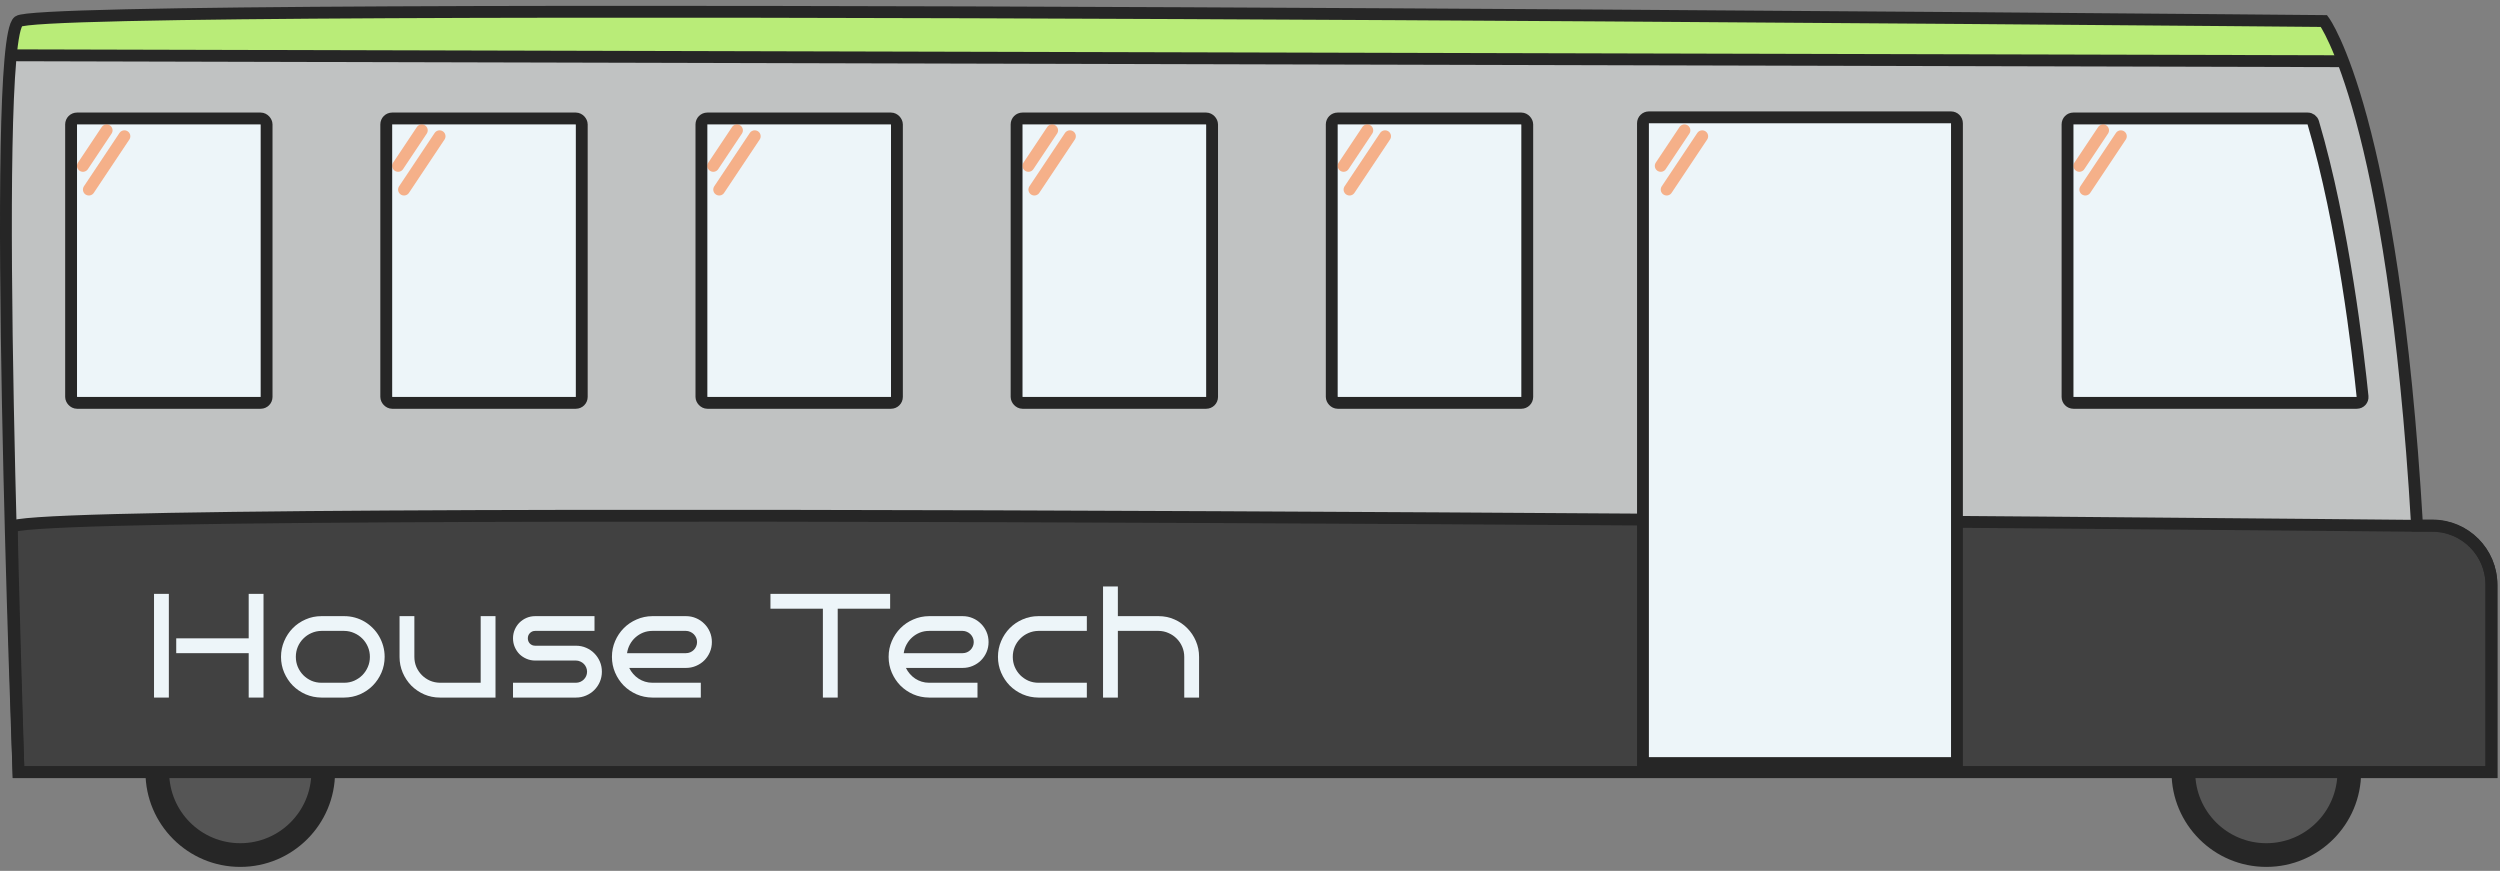 <svg width="422" height="147" viewBox="0 0 422 147" fill="none" xmlns="http://www.w3.org/2000/svg">
  <rect x="0" y="0" width="422" height="147" fill="#808080" stroke="none"/>
  <circle cx="40.556" cy="130.333" r="16" fill="#262626" />
  <circle cx="40.556" cy="130.333" r="12" fill="#555555" />
  <circle cx="382.556" cy="130.333" r="16" fill="#262626" />
  <circle cx="382.556" cy="130.333" r="12" fill="#555555" />
  <path
    d="M420.556 130.333H3.122C3.122 130.333 -1.653 7.23 3.122 3.609C7.897 -0.011 392.286 3.551 392.286 3.551C392.286 3.551 403.928 19.241 408 88.704C408.809 88.704 409.703 88.706 410.63 88.709C416.123 88.725 420.556 93.194 420.556 98.688V130.333Z"
    fill="#C0C2C2" />
  <path
    d="M396.001 9.833H1.758C1.758 9.833 0.394 6.333 3.122 3.333C5.85 0.333 392.59 3.333 392.59 3.333L396.001 9.833Z"
    fill="#B9EC78" />
  <path d="M1.758 9.333L396.001 10.333" stroke="#262626" stroke-width="2" />
  <path
    d="M420.556 130.333H3.122C3.122 130.333 2 93.238 2 89C2 84.762 408.258 88.762 408.258 88.762H410.555C416.078 88.762 420.556 93.24 420.556 98.762V130.333Z"
    fill="#414141" stroke="#262626" stroke-width="2" stroke-miterlimit="3.864"
    stroke-linecap="round" />
  <path
    d="M420.556 130.333H3.122C3.122 130.333 -1.653 7.23 3.122 3.609C7.897 -0.011 392.286 3.551 392.286 3.551C392.286 3.551 403.928 19.241 408 88.704C408.809 88.704 409.703 88.706 410.63 88.709C416.123 88.725 420.556 93.194 420.556 98.688V130.333Z"
    stroke="#262626" stroke-width="2" stroke-miterlimit="3.864" stroke-linecap="round" />
  <path
    d="M349 21C349 20.435 349.441 20 349.98 20C357.111 20 381.48 20 389.536 20C389.973 20 390.345 20.279 390.468 20.692C395.589 37.974 398.101 60.035 398.799 66.942C398.855 67.504 398.416 68 397.82 68H350C349.448 68 349 67.552 349 67V21Z"
    fill="#EDF5F9" stroke="#262626" stroke-width="2" />
  <path d="M352 32L358 23" stroke="#FF5C00" stroke-opacity="0.45" stroke-width="2"
    stroke-linecap="round" />
  <path d="M351 28L355 22" stroke="#FF5C00" stroke-opacity="0.45" stroke-width="2"
    stroke-linecap="round" />
  <rect x="12" y="20" width="33" height="48" rx="1" fill="#EDF5F9" stroke="#262626" stroke-width="2" />
  <path d="M15 32L21 23" stroke="#FF5C00" stroke-opacity="0.45" stroke-width="2"
    stroke-linecap="round" />
  <path d="M14 28L18 22" stroke="#FF5C00" stroke-opacity="0.45" stroke-width="2"
    stroke-linecap="round" />
  <rect x="65.2" y="20" width="33" height="48" rx="1" fill="#EDF5F9" stroke="#262626"
    stroke-width="2" />
  <path d="M68.2 32L74.2 23" stroke="#FF5C00" stroke-opacity="0.45" stroke-width="2"
    stroke-linecap="round" />
  <path d="M67.2 28L71.2 22" stroke="#FF5C00" stroke-opacity="0.45" stroke-width="2"
    stroke-linecap="round" />
  <rect x="118.4" y="20" width="33" height="48" rx="1" fill="#EDF5F9" stroke="#262626"
    stroke-width="2" />
  <path d="M121.4 32L127.4 23" stroke="#FF5C00" stroke-opacity="0.45" stroke-width="2"
    stroke-linecap="round" />
  <path d="M120.4 28L124.4 22" stroke="#FF5C00" stroke-opacity="0.45" stroke-width="2"
    stroke-linecap="round" />
  <rect x="171.6" y="20" width="33" height="48" rx="1" fill="#EDF5F9" stroke="#262626"
    stroke-width="2" />
  <path d="M174.6 32L180.6 23" stroke="#FF5C00" stroke-opacity="0.45" stroke-width="2"
    stroke-linecap="round" />
  <path d="M173.6 28L177.6 22" stroke="#FF5C00" stroke-opacity="0.45" stroke-width="2"
    stroke-linecap="round" />
  <rect x="224.8" y="20" width="33" height="48" rx="1" fill="#EDF5F9" stroke="#262626"
    stroke-width="2" />
  <path d="M227.8 32L233.8 23" stroke="#FF5C00" stroke-opacity="0.45" stroke-width="2"
    stroke-linecap="round" />
  <path d="M226.8 28L230.8 22" stroke="#FF5C00" stroke-opacity="0.45" stroke-width="2"
    stroke-linecap="round" />
  <path
    d="M277.333 20.806C277.333 20.254 277.781 19.806 278.333 19.806H329.333C329.886 19.806 330.333 20.254 330.333 20.806V128.806H277.333V20.806Z"
    fill="#EDF5F9" stroke="#262626" stroke-width="2" />
  <path d="M281.333 32L287.333 23" stroke="#FF5C00" stroke-opacity="0.45" stroke-width="2"
    stroke-linecap="round" />
  <path d="M280.333 28L284.333 22" stroke="#FF5C00" stroke-opacity="0.45" stroke-width="2"
    stroke-linecap="round" />
  <path
    d="M44.481 117.75H41.979V110.255H29.748V107.752H41.979V100.245H44.481V117.75ZM28.502 117.75H26V100.245H28.502V117.75Z"
    fill="#EDF5F9" />
  <path
    d="M64.928 110.877C64.928 111.821 64.749 112.708 64.391 113.539C64.033 114.369 63.545 115.097 62.926 115.724C62.316 116.342 61.596 116.834 60.766 117.201C59.935 117.559 59.048 117.742 58.105 117.75H54.259C53.315 117.742 52.428 117.559 51.598 117.201C50.768 116.834 50.044 116.342 49.425 115.724C48.815 115.097 48.331 114.369 47.973 113.539C47.615 112.708 47.435 111.821 47.435 110.877C47.435 109.933 47.615 109.046 47.973 108.216C48.331 107.378 48.815 106.65 49.425 106.031C50.044 105.405 50.768 104.912 51.598 104.554C52.428 104.188 53.315 104.005 54.259 104.005H58.105C58.731 104.005 59.337 104.086 59.923 104.249C60.509 104.412 61.054 104.644 61.559 104.945C62.064 105.246 62.523 105.608 62.938 106.031C63.353 106.446 63.708 106.91 64.001 107.423C64.293 107.927 64.521 108.473 64.684 109.059C64.847 109.645 64.928 110.251 64.928 110.877ZM62.438 110.877C62.438 110.275 62.324 109.71 62.096 109.181C61.868 108.652 61.559 108.192 61.169 107.801C60.778 107.403 60.318 107.089 59.789 106.861C59.268 106.625 58.707 106.503 58.105 106.495H54.259C53.657 106.503 53.092 106.625 52.562 106.861C52.042 107.089 51.586 107.403 51.195 107.801C50.805 108.192 50.495 108.652 50.268 109.181C50.048 109.71 49.938 110.275 49.938 110.877C49.938 111.48 50.048 112.045 50.268 112.574C50.495 113.103 50.805 113.567 51.195 113.966C51.586 114.356 52.042 114.67 52.562 114.906C53.092 115.134 53.657 115.248 54.259 115.248H58.105C58.707 115.248 59.268 115.134 59.789 114.906C60.318 114.67 60.778 114.356 61.169 113.966C61.559 113.567 61.868 113.103 62.096 112.574C62.324 112.045 62.438 111.48 62.438 110.877Z"
    fill="#EDF5F9" />
  <path
    d="M83.642 117.75H74.267C73.323 117.75 72.436 117.571 71.606 117.213C70.775 116.847 70.051 116.354 69.433 115.736C68.822 115.109 68.338 114.381 67.98 113.551C67.622 112.713 67.443 111.821 67.443 110.877V104.005H69.945V110.877C69.945 111.48 70.055 112.045 70.275 112.574C70.503 113.095 70.812 113.555 71.203 113.954C71.593 114.344 72.049 114.658 72.57 114.894C73.099 115.121 73.664 115.239 74.267 115.248H81.139V104.005H83.642V117.75Z"
    fill="#EDF5F9" />
  <path
    d="M101.598 113.38C101.598 113.982 101.484 114.552 101.256 115.089C101.028 115.618 100.715 116.082 100.316 116.48C99.926 116.871 99.462 117.18 98.925 117.408C98.396 117.636 97.83 117.75 97.228 117.75H86.596V115.248H97.228C97.48 115.248 97.72 115.199 97.948 115.101C98.176 115.003 98.376 114.869 98.546 114.698C98.717 114.527 98.852 114.332 98.949 114.112C99.047 113.884 99.096 113.64 99.096 113.38C99.096 113.128 99.047 112.888 98.949 112.66C98.852 112.432 98.717 112.232 98.546 112.062C98.376 111.891 98.176 111.756 97.948 111.659C97.72 111.553 97.48 111.5 97.228 111.5H90.343C89.822 111.5 89.334 111.402 88.878 111.207C88.423 111.012 88.024 110.747 87.682 110.414C87.349 110.072 87.084 109.673 86.889 109.217C86.693 108.762 86.596 108.273 86.596 107.752C86.596 107.232 86.693 106.743 86.889 106.288C87.084 105.832 87.349 105.437 87.682 105.104C88.024 104.762 88.423 104.493 88.878 104.298C89.334 104.103 89.822 104.005 90.343 104.005H100.353V106.495H90.343C89.993 106.495 89.696 106.617 89.452 106.861C89.216 107.097 89.098 107.394 89.098 107.752C89.098 108.102 89.216 108.399 89.452 108.644C89.696 108.88 89.993 108.998 90.343 108.998H97.228C97.83 108.998 98.396 109.111 98.925 109.339C99.462 109.567 99.926 109.881 100.316 110.279C100.715 110.678 101.028 111.142 101.256 111.671C101.484 112.2 101.598 112.77 101.598 113.38Z"
    fill="#EDF5F9" />
  <path
    d="M120.165 108.375C120.165 108.985 120.051 109.555 119.823 110.084C119.595 110.613 119.282 111.077 118.883 111.476C118.493 111.866 118.029 112.175 117.492 112.403C116.963 112.631 116.397 112.745 115.795 112.745H106.212C106.391 113.111 106.615 113.449 106.884 113.758C107.152 114.068 107.453 114.332 107.787 114.552C108.121 114.771 108.483 114.942 108.874 115.064C109.272 115.187 109.687 115.248 110.119 115.248H118.297V117.75H110.119C109.175 117.742 108.288 117.559 107.458 117.201C106.627 116.834 105.903 116.342 105.285 115.724C104.674 115.097 104.19 114.369 103.832 113.539C103.474 112.708 103.295 111.821 103.295 110.877C103.295 109.933 103.474 109.046 103.832 108.216C104.19 107.386 104.674 106.662 105.285 106.043C105.903 105.417 106.627 104.924 107.458 104.566C108.288 104.2 109.175 104.013 110.119 104.005H115.795C116.397 104.005 116.963 104.119 117.492 104.347C118.029 104.575 118.493 104.888 118.883 105.287C119.282 105.677 119.595 106.137 119.823 106.666C120.051 107.195 120.165 107.765 120.165 108.375ZM115.795 110.255C116.047 110.255 116.287 110.206 116.515 110.108C116.743 110.011 116.942 109.876 117.113 109.706C117.284 109.535 117.418 109.335 117.516 109.107C117.614 108.88 117.663 108.635 117.663 108.375C117.663 108.123 117.614 107.883 117.516 107.655C117.418 107.427 117.284 107.228 117.113 107.057C116.942 106.886 116.743 106.751 116.515 106.654C116.287 106.548 116.047 106.495 115.795 106.495H110.119C109.565 106.495 109.044 106.593 108.556 106.788C108.076 106.983 107.645 107.252 107.262 107.594C106.888 107.927 106.575 108.326 106.322 108.79C106.078 109.246 105.919 109.734 105.846 110.255H115.795Z"
    fill="#EDF5F9" />
  <path d="M141.405 117.75H138.903V102.748H130.053V100.245H150.255V102.748H141.405V117.75Z"
    fill="#EDF5F9" />
  <path
    d="M166.869 108.375C166.869 108.985 166.755 109.555 166.527 110.084C166.299 110.613 165.986 111.077 165.587 111.476C165.197 111.866 164.733 112.175 164.196 112.403C163.667 112.631 163.101 112.745 162.499 112.745H152.917C153.096 113.111 153.319 113.449 153.588 113.758C153.856 114.068 154.158 114.332 154.491 114.552C154.825 114.771 155.187 114.942 155.578 115.064C155.976 115.187 156.391 115.248 156.823 115.248H165.001V117.75H156.823C155.879 117.742 154.992 117.559 154.162 117.201C153.332 116.834 152.607 116.342 151.989 115.724C151.378 115.097 150.894 114.369 150.536 113.539C150.178 112.708 149.999 111.821 149.999 110.877C149.999 109.933 150.178 109.046 150.536 108.216C150.894 107.386 151.378 106.662 151.989 106.043C152.607 105.417 153.332 104.924 154.162 104.566C154.992 104.2 155.879 104.013 156.823 104.005H162.499C163.101 104.005 163.667 104.119 164.196 104.347C164.733 104.575 165.197 104.888 165.587 105.287C165.986 105.677 166.299 106.137 166.527 106.666C166.755 107.195 166.869 107.765 166.869 108.375ZM162.499 110.255C162.751 110.255 162.991 110.206 163.219 110.108C163.447 110.011 163.646 109.876 163.817 109.706C163.988 109.535 164.123 109.335 164.22 109.107C164.318 108.88 164.367 108.635 164.367 108.375C164.367 108.123 164.318 107.883 164.22 107.655C164.123 107.427 163.988 107.228 163.817 107.057C163.646 106.886 163.447 106.751 163.219 106.654C162.991 106.548 162.751 106.495 162.499 106.495H156.823C156.269 106.495 155.749 106.593 155.26 106.788C154.78 106.983 154.349 107.252 153.966 107.594C153.592 107.927 153.279 108.326 153.026 108.79C152.782 109.246 152.624 109.734 152.55 110.255H162.499Z"
    fill="#EDF5F9" />
  <path
    d="M183.458 117.75H175.28C174.336 117.742 173.449 117.559 172.619 117.201C171.789 116.834 171.064 116.342 170.446 115.724C169.835 115.097 169.351 114.369 168.993 113.539C168.635 112.708 168.456 111.821 168.456 110.877C168.456 109.933 168.635 109.046 168.993 108.216C169.351 107.378 169.835 106.65 170.446 106.031C171.064 105.405 171.789 104.912 172.619 104.554C173.449 104.188 174.336 104.005 175.28 104.005H183.458V106.495H175.28C174.678 106.503 174.112 106.625 173.583 106.861C173.062 107.089 172.606 107.403 172.216 107.801C171.825 108.192 171.516 108.652 171.288 109.181C171.068 109.71 170.958 110.275 170.958 110.877C170.958 111.48 171.068 112.045 171.288 112.574C171.516 113.103 171.825 113.567 172.216 113.966C172.606 114.356 173.062 114.67 173.583 114.906C174.112 115.134 174.678 115.248 175.28 115.248H183.458V117.75Z"
    fill="#EDF5F9" />
  <path
    d="M202.404 117.75H199.901V110.877C199.901 110.275 199.787 109.71 199.56 109.181C199.332 108.652 199.022 108.192 198.632 107.801C198.241 107.403 197.781 107.089 197.252 106.861C196.732 106.625 196.17 106.503 195.568 106.495H188.695V117.75H186.193V99H188.695V104.005H195.568C196.512 104.005 197.399 104.188 198.229 104.554C199.059 104.912 199.783 105.405 200.402 106.031C201.02 106.65 201.509 107.378 201.867 108.216C202.225 109.046 202.404 109.933 202.404 110.877V117.75Z"
    fill="#EDF5F9" />
</svg>